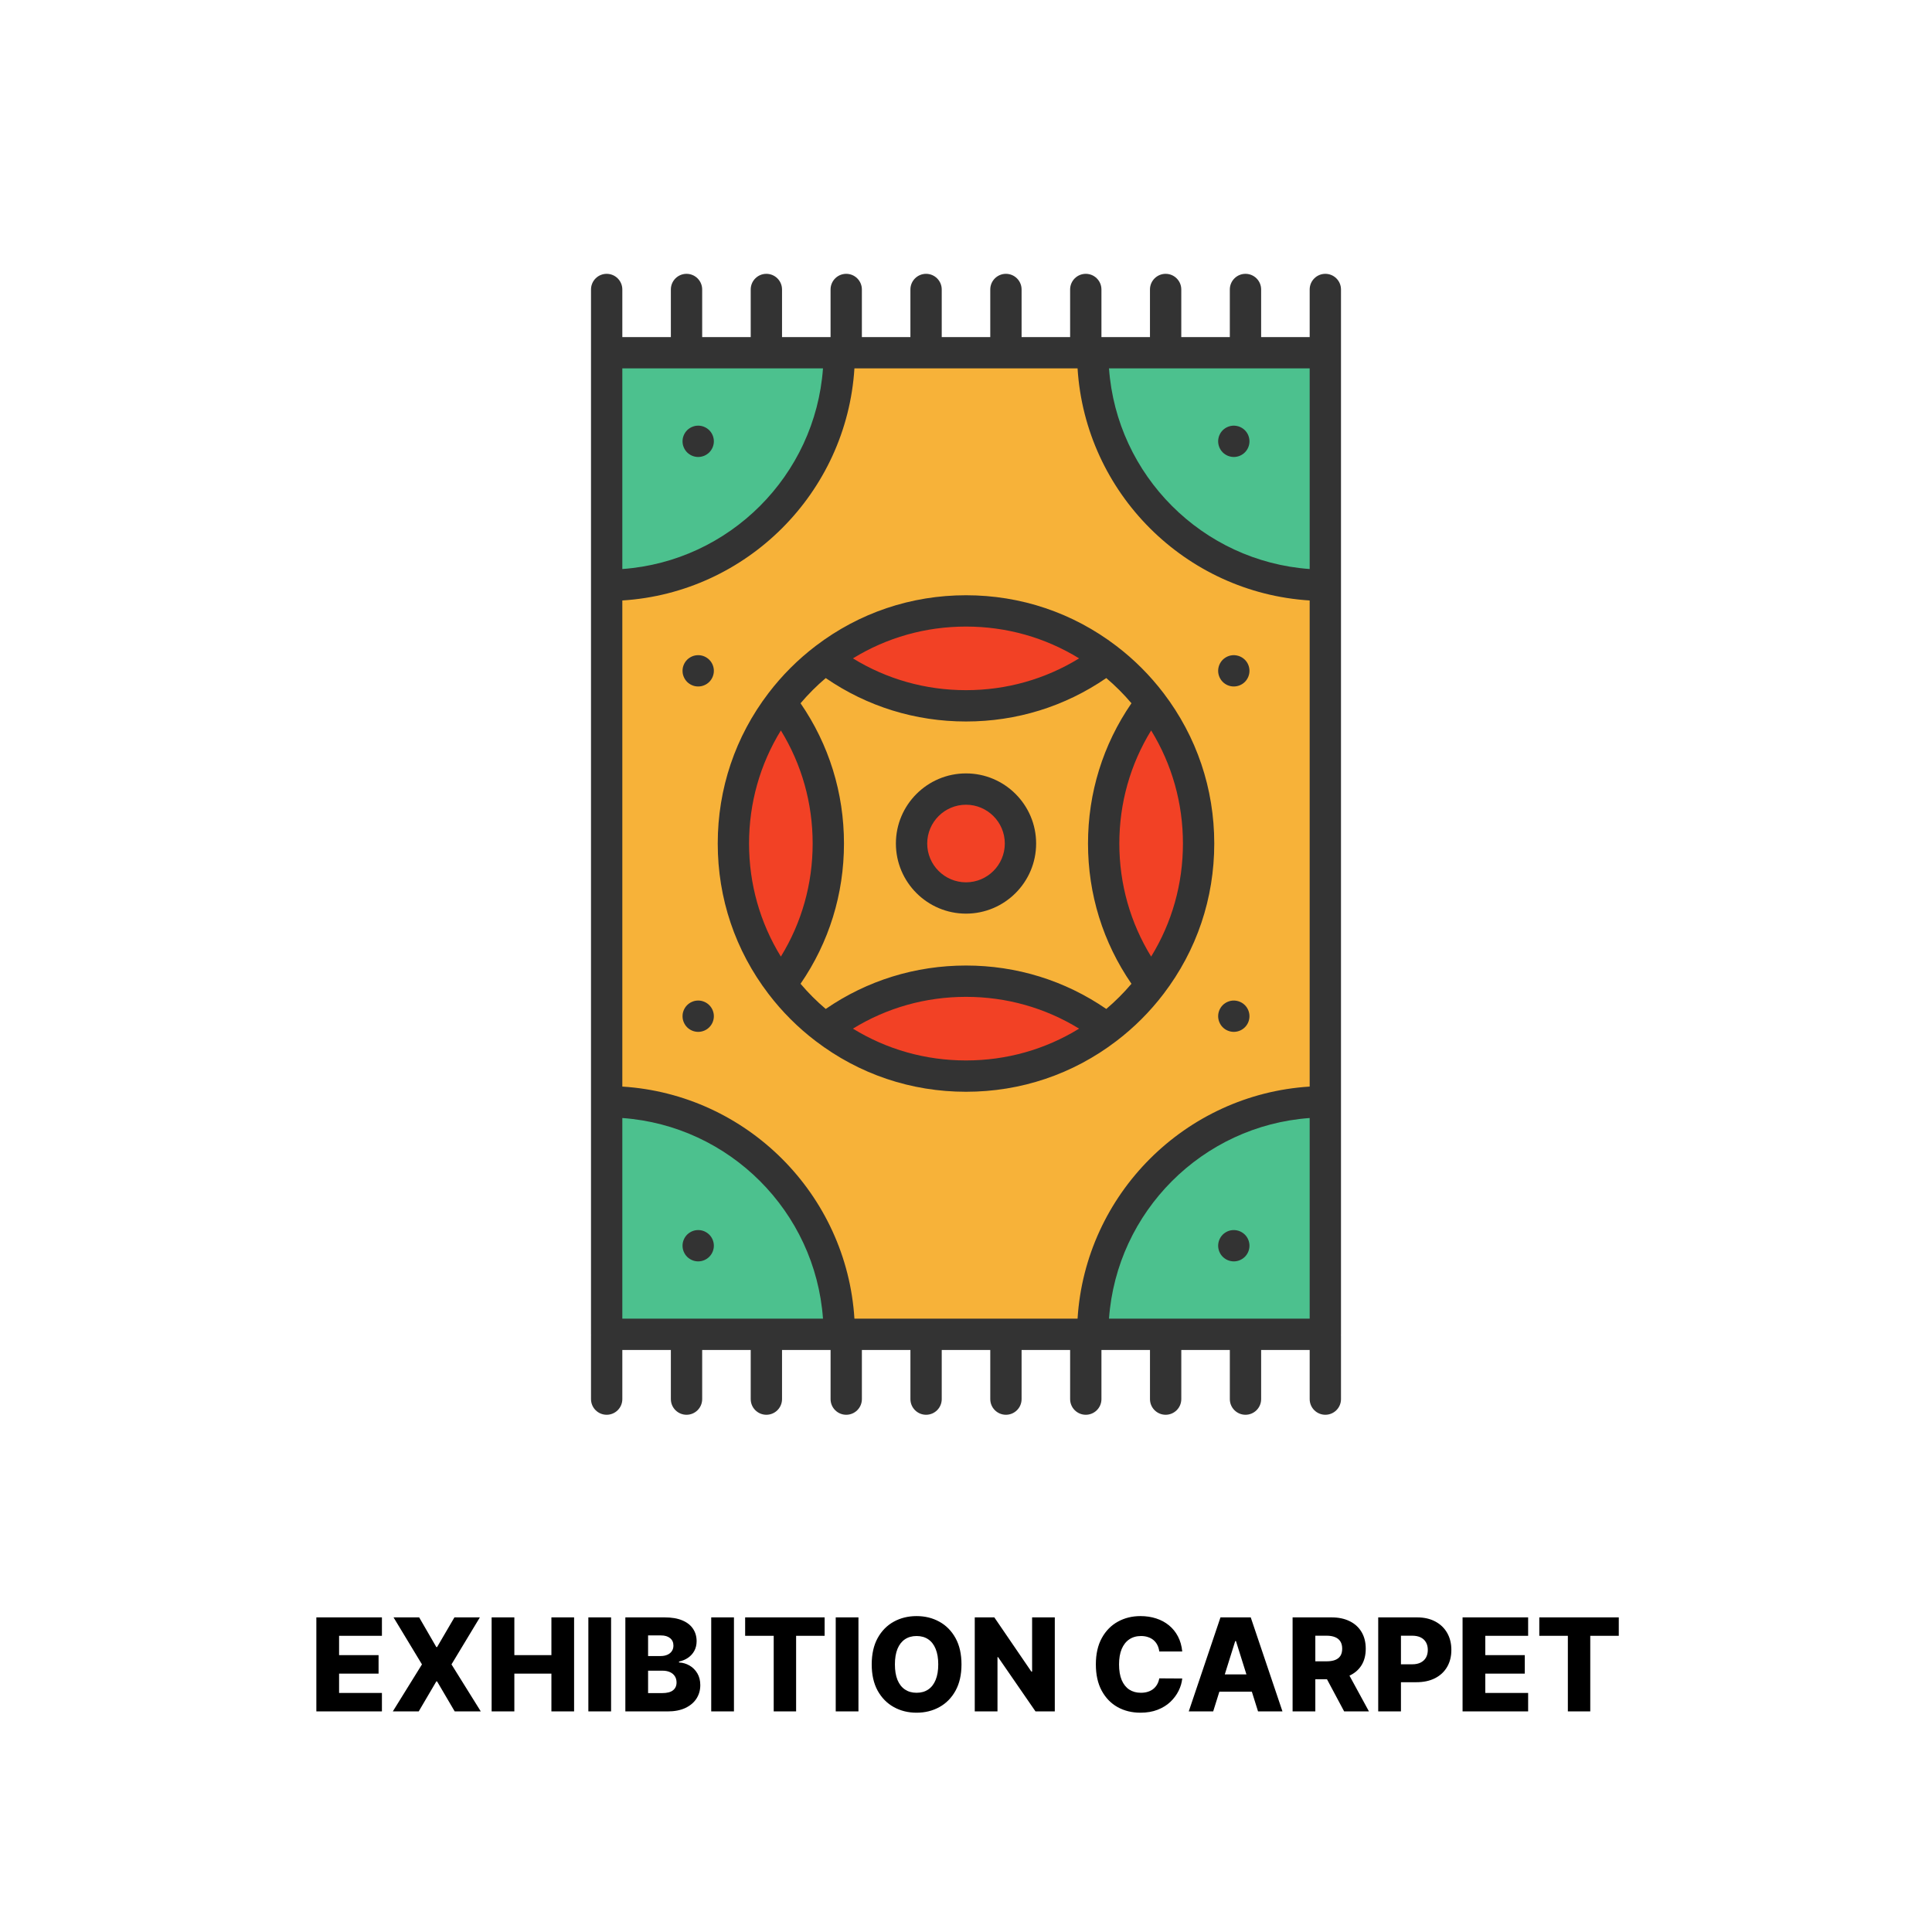 <svg width="508" height="508" viewBox="0 0 508 508" fill="none" xmlns="http://www.w3.org/2000/svg">
<g filter="url(#filter0_d_69_156)">
<rect x="4" y="4" width="500" height="500" rx="11" fill="white"/>
<path d="M83.182 450V425.273H100.423V430.126H89.159V435.197H99.542V440.063H89.159V445.146H100.423V450H83.182ZM110.215 425.273L114.731 433.085H114.924L119.488 425.273H126.177L118.715 437.636L126.419 450H119.561L114.924 442.104H114.731L110.095 450H103.285L110.952 437.636L103.478 425.273H110.215ZM129.268 450V425.273H135.244V435.197H144.988V425.273H150.953V450H144.988V440.063H135.244V450H129.268ZM160.678 425.273V450H154.702V425.273H160.678ZM164.43 450V425.273H174.741C176.592 425.273 178.142 425.534 179.39 426.058C180.645 426.581 181.587 427.313 182.215 428.255C182.851 429.197 183.169 430.287 183.169 431.527C183.169 432.469 182.971 433.31 182.577 434.05C182.183 434.783 181.639 435.391 180.947 435.874C180.255 436.357 179.454 436.695 178.544 436.888V437.129C179.542 437.178 180.464 437.447 181.309 437.938C182.163 438.429 182.847 439.113 183.362 439.991C183.877 440.86 184.135 441.89 184.135 443.082C184.135 444.41 183.797 445.597 183.12 446.643C182.444 447.682 181.466 448.503 180.186 449.107C178.907 449.702 177.353 450 175.526 450H164.43ZM170.407 445.183H174.101C175.397 445.183 176.351 444.937 176.963 444.446C177.583 443.955 177.892 443.271 177.892 442.393C177.892 441.758 177.743 441.21 177.446 440.751C177.148 440.285 176.725 439.926 176.178 439.677C175.631 439.419 174.975 439.29 174.21 439.29H170.407V445.183ZM170.407 435.439H173.715C174.367 435.439 174.946 435.33 175.453 435.113C175.961 434.896 176.355 434.582 176.637 434.171C176.926 433.761 177.071 433.266 177.071 432.686C177.071 431.857 176.778 431.205 176.19 430.73C175.602 430.255 174.81 430.018 173.811 430.018H170.407V435.439ZM192.985 425.273V450H187.008V425.273H192.985ZM195.928 430.126V425.273H216.828V430.126H209.33V450H203.438V430.126H195.928ZM225.723 425.273V450H219.746V425.273H225.723ZM252.814 437.636C252.814 440.357 252.291 442.663 251.244 444.555C250.198 446.446 248.781 447.883 246.994 448.865C245.215 449.847 243.219 450.338 241.006 450.338C238.784 450.338 236.784 449.843 235.005 448.853C233.226 447.863 231.813 446.426 230.767 444.543C229.729 442.651 229.209 440.349 229.209 437.636C229.209 434.916 229.729 432.61 230.767 430.718C231.813 428.826 233.226 427.39 235.005 426.408C236.784 425.426 238.784 424.935 241.006 424.935C243.219 424.935 245.215 425.426 246.994 426.408C248.781 427.39 250.198 428.826 251.244 430.718C252.291 432.61 252.814 434.916 252.814 437.636ZM246.704 437.636C246.704 436.027 246.475 434.666 246.016 433.555C245.565 432.445 244.913 431.603 244.06 431.032C243.215 430.46 242.197 430.175 241.006 430.175C239.822 430.175 238.804 430.46 237.951 431.032C237.098 431.603 236.442 432.445 235.983 433.555C235.532 434.666 235.307 436.027 235.307 437.636C235.307 439.246 235.532 440.607 235.983 441.717C236.442 442.828 237.098 443.669 237.951 444.241C238.804 444.812 239.822 445.098 241.006 445.098C242.197 445.098 243.215 444.812 244.06 444.241C244.913 443.669 245.565 442.828 246.016 441.717C246.475 440.607 246.704 439.246 246.704 437.636ZM277.348 425.273V450H272.277L262.437 435.729H262.28V450H256.303V425.273H261.447L271.178 439.52H271.383V425.273H277.348ZM310.856 434.232H304.819C304.738 433.612 304.573 433.052 304.324 432.553C304.074 432.054 303.744 431.628 303.334 431.273C302.923 430.919 302.436 430.65 301.873 430.464C301.317 430.271 300.702 430.175 300.026 430.175C298.826 430.175 297.792 430.469 296.923 431.056C296.061 431.644 295.397 432.493 294.93 433.604C294.472 434.714 294.242 436.059 294.242 437.636C294.242 439.278 294.476 440.655 294.942 441.766C295.417 442.868 296.081 443.701 296.935 444.265C297.796 444.82 298.814 445.098 299.989 445.098C300.649 445.098 301.249 445.013 301.788 444.844C302.336 444.675 302.815 444.43 303.225 444.108C303.644 443.778 303.986 443.379 304.251 442.913C304.525 442.438 304.714 441.902 304.819 441.307L310.856 441.343C310.751 442.438 310.433 443.516 309.902 444.579C309.379 445.641 308.658 446.611 307.741 447.489C306.823 448.358 305.704 449.05 304.384 449.565C303.072 450.08 301.567 450.338 299.869 450.338C297.631 450.338 295.627 449.847 293.856 448.865C292.093 447.875 290.701 446.434 289.678 444.543C288.656 442.651 288.145 440.349 288.145 437.636C288.145 434.916 288.664 432.61 289.702 430.718C290.741 428.826 292.145 427.39 293.916 426.408C295.687 425.426 297.671 424.935 299.869 424.935C301.366 424.935 302.75 425.144 304.022 425.562C305.294 425.973 306.413 426.577 307.379 427.374C308.344 428.162 309.129 429.132 309.733 430.283C310.337 431.434 310.711 432.75 310.856 434.232ZM318.994 450H312.57L320.913 425.273H328.87L337.213 450H330.79L324.982 431.503H324.789L318.994 450ZM318.136 440.268H331.562V444.808H318.136V440.268ZM339.875 450V425.273H350.09C351.941 425.273 353.539 425.607 354.883 426.275C356.235 426.935 357.278 427.885 358.01 429.124C358.743 430.356 359.109 431.817 359.109 433.507C359.109 435.222 358.735 436.679 357.986 437.878C357.238 439.069 356.175 439.979 354.799 440.607C353.422 441.226 351.792 441.536 349.909 441.536H343.449V436.827H348.798C349.699 436.827 350.452 436.711 351.056 436.477C351.667 436.236 352.13 435.874 352.444 435.391C352.758 434.9 352.915 434.272 352.915 433.507C352.915 432.742 352.758 432.111 352.444 431.612C352.13 431.104 351.667 430.726 351.056 430.477C350.444 430.219 349.691 430.09 348.798 430.09H345.852V450H339.875ZM353.797 438.699L359.954 450H353.434L347.397 438.699H353.797ZM362.387 450V425.273H372.602C374.453 425.273 376.051 425.635 377.395 426.359C378.747 427.076 379.79 428.078 380.522 429.366C381.254 430.646 381.621 432.135 381.621 433.833C381.621 435.54 381.246 437.033 380.498 438.312C379.757 439.584 378.699 440.57 377.322 441.271C375.946 441.971 374.312 442.321 372.42 442.321H366.118V437.612H371.31C372.211 437.612 372.964 437.455 373.567 437.141C374.179 436.827 374.642 436.389 374.956 435.825C375.27 435.254 375.427 434.59 375.427 433.833C375.427 433.068 375.27 432.408 374.956 431.853C374.642 431.29 374.179 430.855 373.567 430.549C372.956 430.243 372.203 430.09 371.31 430.09H368.364V450H362.387ZM384.567 450V425.273H401.808V430.126H390.543V435.197H400.927V440.063H390.543V445.146H401.808V450H384.567ZM404.742 430.126V425.273H425.642V430.126H418.144V450H412.252V430.126H404.742Z" fill="black"/>
<path d="M348.484 92.743H159.517V350.844H348.484V92.743Z" fill="#4CC18E"/>
<path d="M254.003 257.993C267.907 257.993 280.752 262.641 291.03 270.469C280.759 278.304 267.922 282.952 254.003 282.952C240.091 282.952 227.254 278.304 216.976 270.469C227.246 262.641 240.083 257.993 254.003 257.993Z" fill="#F24125"/>
<path d="M205.322 184.769C213.15 195.047 217.797 207.884 217.797 221.795C217.797 235.707 213.15 248.544 205.322 258.815C197.486 248.544 192.839 235.707 192.839 221.795C192.839 207.884 197.486 195.047 205.322 184.769Z" fill="#F24125"/>
<path d="M291.03 173.115C280.751 180.943 267.907 185.591 254.003 185.591C240.083 185.591 227.246 180.943 216.976 173.115C227.255 165.28 240.091 160.632 254.003 160.632C267.922 160.632 280.759 165.28 291.03 173.115Z" fill="#F24125"/>
<path d="M302.683 184.769C310.511 195.047 315.158 207.884 315.158 221.795C315.158 235.707 310.511 248.544 302.683 258.815C294.847 248.544 290.2 235.707 290.2 221.795C290.2 207.884 294.847 195.047 302.683 184.769Z" fill="#F24125"/>
<path d="M348.483 153.903V289.689C314.705 289.689 287.319 317.068 287.319 350.846H220.678C220.678 317.068 193.292 289.689 159.515 289.689V153.903C193.292 153.903 220.678 126.524 220.678 92.747H287.319C287.319 126.524 314.705 153.903 348.483 153.903ZM315.158 221.796C315.158 207.884 310.511 195.047 302.683 184.769C299.342 180.383 295.424 176.457 291.03 173.116C280.759 165.28 267.922 160.633 254.003 160.633C240.091 160.633 227.254 165.28 216.976 173.116C212.589 176.457 208.664 180.384 205.323 184.769C197.487 195.048 192.84 207.884 192.84 221.796C192.84 235.708 197.487 248.545 205.323 258.815C208.664 263.21 212.59 267.135 216.976 270.469C227.255 278.304 240.091 282.952 254.003 282.952C267.923 282.952 280.759 278.304 291.03 270.469C295.424 267.127 299.342 263.21 302.683 258.815C310.511 248.544 315.158 235.708 315.158 221.796Z" fill="#F7B239"/>
<path d="M291.03 173.115C295.424 176.457 299.341 180.383 302.683 184.769C294.847 195.047 290.2 207.884 290.2 221.796C290.2 235.707 294.847 248.544 302.683 258.815C299.341 263.209 295.424 267.127 291.03 270.468C280.751 262.64 267.907 257.993 254.003 257.993C240.083 257.993 227.246 262.64 216.976 270.468C212.589 267.134 208.664 263.209 205.323 258.815C213.151 248.544 217.798 235.707 217.798 221.796C217.798 207.884 213.151 195.047 205.323 184.769C208.664 180.382 212.59 176.457 216.976 173.115C227.246 180.944 240.083 185.591 254.003 185.591C267.907 185.591 280.751 180.944 291.03 173.115ZM268.321 221.796C268.321 213.884 261.907 207.477 254.002 207.477C246.09 207.477 239.683 213.884 239.683 221.796C239.683 229.701 246.09 236.116 254.002 236.116C261.907 236.115 268.321 229.701 268.321 221.796Z" fill="#F7B239"/>
<path d="M254.003 207.477C261.908 207.477 268.322 213.884 268.322 221.796C268.322 229.701 261.908 236.116 254.003 236.116C246.09 236.116 239.683 229.701 239.683 221.796C239.683 213.884 246.09 207.477 254.003 207.477Z" fill="#F24125"/>
<path d="M254.003 240.232C243.837 240.232 235.566 231.962 235.566 221.796C235.566 211.63 243.837 203.359 254.003 203.359C264.169 203.359 272.44 211.63 272.44 221.796C272.439 231.962 264.169 240.232 254.003 240.232ZM254.003 211.594C248.378 211.594 243.801 216.171 243.801 221.796C243.801 227.422 248.378 231.997 254.003 231.997C259.628 231.997 264.205 227.422 264.205 221.796C264.205 216.171 259.628 211.594 254.003 211.594Z" fill="#333333"/>
<path d="M305.958 182.273C302.379 177.575 298.195 173.391 293.527 169.841C282.099 161.123 268.431 156.515 254.003 156.515C239.583 156.515 225.916 161.123 214.481 169.84C209.798 173.408 205.614 177.591 202.048 182.273C193.33 193.709 188.722 207.376 188.722 221.796C188.722 236.22 193.33 249.885 202.045 261.308C205.614 266.001 209.799 270.186 214.48 273.744C225.916 282.462 239.583 287.069 254.004 287.069C268.433 287.069 282.1 282.461 293.523 273.746C298.211 270.181 302.395 265.996 305.961 261.308C314.672 249.877 319.277 236.214 319.277 221.796C319.276 207.38 314.671 193.713 305.958 182.273ZM283.738 173.113C274.812 178.592 264.644 181.473 254.002 181.473C243.355 181.473 233.187 178.592 224.266 173.115C233.19 167.633 243.358 164.75 254.002 164.75C264.651 164.75 274.818 167.632 283.738 173.113ZM196.957 221.796C196.957 211.152 199.839 200.986 205.321 192.061C210.799 200.988 213.68 211.155 213.68 221.796C213.68 232.44 210.799 242.606 205.32 251.527C199.839 242.608 196.957 232.442 196.957 221.796ZM224.267 270.469C233.187 264.992 243.356 262.111 254.003 262.111C264.645 262.111 274.813 264.992 283.739 270.471C274.821 275.953 264.653 278.834 254.003 278.834C243.359 278.834 233.192 275.952 224.267 270.469ZM290.886 265.294C280.008 257.818 267.327 253.876 254.002 253.876C240.67 253.876 227.989 257.818 217.117 265.294C214.734 263.275 212.52 261.061 210.496 258.673C217.972 247.802 221.914 235.123 221.914 221.796C221.914 208.471 217.972 195.791 210.497 184.914C212.52 182.53 214.735 180.316 217.119 178.292C227.99 185.766 240.67 189.708 254.001 189.708C267.326 189.708 280.007 185.766 290.885 178.29C293.265 180.308 295.479 182.523 297.506 184.913C290.026 195.787 286.081 208.468 286.081 221.796C286.081 235.127 290.026 247.806 297.506 258.673C295.485 261.058 293.272 263.272 290.886 265.294ZM302.682 251.527C297.2 242.609 294.317 232.443 294.317 221.796C294.317 211.152 297.2 200.985 302.682 192.061C308.16 200.988 311.041 211.155 311.041 221.796C311.041 232.44 308.16 242.605 302.682 251.527Z" fill="#333333"/>
<path d="M352.6 92.756C352.6 92.752 352.601 92.748 352.601 92.743V76.118C352.601 73.844 350.757 72 348.483 72C346.21 72 344.366 73.844 344.366 76.118V88.629H331.605V76.118C331.605 73.844 329.761 72 327.488 72C325.214 72 323.37 73.844 323.37 76.118V88.629H310.608V76.118C310.608 73.844 308.764 72 306.491 72C304.217 72 302.373 73.844 302.373 76.118V88.629H289.612V76.118C289.612 73.844 287.769 72 285.495 72C283.221 72 281.377 73.844 281.377 76.118V88.629H268.616V76.118C268.616 73.844 266.772 72 264.498 72C262.225 72 260.381 73.844 260.381 76.118V88.629H247.619V76.118C247.619 73.844 245.775 72 243.502 72C241.228 72 239.384 73.844 239.384 76.118V88.629H226.623V76.118C226.623 73.844 224.779 72 222.506 72C220.232 72 218.388 73.844 218.388 76.118V88.629H205.627V76.118C205.627 73.844 203.783 72 201.509 72C199.236 72 197.392 73.844 197.392 76.118V88.629H184.631V76.118C184.631 73.844 182.787 72 180.513 72C178.24 72 176.396 73.844 176.396 76.118V88.629H163.635V76.118C163.635 73.844 161.791 72 159.517 72C157.244 72 155.4 73.844 155.4 76.118V92.7C155.4 92.716 155.398 92.731 155.398 92.747V350.845C155.398 350.922 155.405 350.997 155.409 351.073C155.407 351.134 155.4 351.194 155.4 351.256V367.882C155.4 370.156 157.244 372 159.518 372C161.792 372 163.635 370.156 163.635 367.882V354.963H176.397V367.882C176.397 370.156 178.241 372 180.515 372C182.788 372 184.632 370.156 184.632 367.882V354.963H197.393V367.882C197.393 370.156 199.237 372 201.511 372C203.784 372 205.628 370.156 205.628 367.882V354.963H218.39V367.882C218.39 370.156 220.234 372 222.507 372C224.781 372 226.625 370.156 226.625 367.882V354.963H239.386V367.882C239.386 370.156 241.23 372 243.503 372C245.777 372 247.621 370.156 247.621 367.882V354.963H260.382V367.882C260.382 370.156 262.226 372 264.5 372C266.773 372 268.617 370.156 268.617 367.882V354.963H281.379V367.882C281.379 370.156 283.223 372 285.496 372C287.77 372 289.614 370.156 289.614 367.882V354.963H302.375V367.882C302.375 370.156 304.219 372 306.492 372C308.766 372 310.61 370.156 310.61 367.882V354.963H323.371V367.882C323.371 370.156 325.215 372 327.489 372C329.762 372 331.606 370.156 331.606 367.882V354.963H344.367V367.882C344.367 370.156 346.211 372 348.485 372C350.758 372 352.602 370.156 352.602 367.882V351.256C352.602 351.185 352.595 351.115 352.591 351.044C352.595 350.977 352.602 350.912 352.602 350.845V92.756H352.6ZM344.365 96.864V149.62C316.188 147.599 293.624 125.037 291.601 96.864H344.365ZM216.396 96.864C214.374 125.037 191.809 147.599 163.632 149.62V96.864H216.396ZM163.632 346.727V293.972C191.809 295.993 214.374 318.555 216.396 346.727H163.632ZM224.662 346.727C222.615 314.009 196.355 287.752 163.632 285.705V157.887C196.355 155.84 222.615 129.583 224.662 96.864H283.335C285.382 129.583 311.642 155.84 344.365 157.887V285.705C311.642 287.751 285.382 314.009 283.335 346.727H224.662ZM291.601 346.727C293.623 318.555 316.188 295.993 344.365 293.972V346.727H291.601Z" fill="#333333"/>
<path d="M183.584 120.159C183.317 120.159 183.042 120.131 182.774 120.076C182.514 120.021 182.253 119.946 182.006 119.843C181.759 119.74 181.519 119.61 181.299 119.459C181.073 119.315 180.86 119.136 180.668 118.951C180.482 118.759 180.311 118.553 180.16 118.326C180.009 118.1 179.885 117.86 179.782 117.613C179.679 117.366 179.597 117.105 179.542 116.844C179.494 116.576 179.467 116.309 179.467 116.041C179.467 115.773 179.494 115.499 179.542 115.231C179.597 114.971 179.679 114.71 179.782 114.463C179.885 114.216 180.009 113.975 180.16 113.756C180.311 113.529 180.482 113.317 180.668 113.125C180.86 112.939 181.073 112.768 181.299 112.617C181.519 112.466 181.759 112.342 182.006 112.239C182.253 112.136 182.514 112.054 182.774 111.999C183.31 111.896 183.859 111.896 184.387 111.999C184.648 112.054 184.909 112.136 185.156 112.239C185.403 112.342 185.643 112.466 185.869 112.617C186.096 112.768 186.302 112.939 186.494 113.125C187.263 113.893 187.702 114.957 187.702 116.041C187.702 117.119 187.263 118.182 186.494 118.951C186.302 119.136 186.096 119.315 185.869 119.459C185.643 119.61 185.403 119.74 185.156 119.843C184.909 119.946 184.648 120.021 184.387 120.076C184.12 120.131 183.853 120.159 183.584 120.159Z" fill="#333333"/>
<path d="M324.418 120.159C324.15 120.159 323.883 120.131 323.615 120.076C323.354 120.021 323.093 119.946 322.846 119.843C322.592 119.74 322.352 119.61 322.133 119.459C321.906 119.314 321.694 119.136 321.508 118.951C321.316 118.759 321.145 118.546 320.994 118.326C320.849 118.1 320.719 117.86 320.616 117.613C320.513 117.366 320.438 117.105 320.383 116.844C320.328 116.576 320.3 116.309 320.3 116.041C320.3 115.773 320.328 115.499 320.383 115.231C320.438 114.97 320.513 114.71 320.616 114.463C320.719 114.216 320.849 113.975 320.994 113.749C321.145 113.529 321.316 113.317 321.508 113.124C321.694 112.939 321.906 112.768 322.133 112.617C322.352 112.466 322.592 112.342 322.846 112.239C323.093 112.136 323.354 112.054 323.615 111.999C324.953 111.731 326.374 112.171 327.328 113.124C327.52 113.317 327.691 113.529 327.842 113.749C327.993 113.975 328.117 114.216 328.22 114.463C328.323 114.71 328.405 114.97 328.453 115.231C328.508 115.499 328.535 115.773 328.535 116.041C328.535 116.309 328.508 116.576 328.453 116.844C328.405 117.105 328.323 117.366 328.22 117.613C328.117 117.86 327.993 118.1 327.842 118.326C327.691 118.546 327.52 118.759 327.328 118.951C326.566 119.719 325.502 120.159 324.418 120.159Z" fill="#333333"/>
<path d="M183.584 331.669C183.317 331.669 183.042 331.641 182.774 331.587C182.514 331.532 182.253 331.456 182.006 331.353C181.759 331.25 181.519 331.12 181.299 330.969C181.073 330.825 180.86 330.646 180.668 330.461C180.482 330.269 180.311 330.063 180.16 329.837C180.009 329.61 179.885 329.37 179.782 329.123C179.679 328.876 179.597 328.615 179.542 328.354C179.494 328.087 179.467 327.819 179.467 327.551C179.467 327.277 179.494 327.009 179.542 326.742C179.597 326.481 179.679 326.22 179.782 325.973C179.885 325.726 180.009 325.486 180.16 325.259C180.311 325.04 180.482 324.827 180.668 324.635C180.86 324.449 181.073 324.278 181.299 324.127C181.519 323.976 181.759 323.852 182.006 323.743C182.253 323.64 182.514 323.564 182.774 323.509C183.31 323.406 183.859 323.406 184.387 323.509C184.648 323.564 184.909 323.64 185.156 323.743C185.403 323.852 185.643 323.976 185.869 324.127C186.096 324.278 186.302 324.449 186.494 324.635C187.263 325.403 187.702 326.467 187.702 327.551C187.702 328.629 187.263 329.692 186.494 330.461C186.302 330.646 186.096 330.825 185.869 330.969C185.643 331.12 185.403 331.25 185.156 331.353C184.909 331.456 184.648 331.532 184.387 331.587C184.12 331.641 183.853 331.669 183.584 331.669Z" fill="#333333"/>
<path d="M324.418 331.669C324.15 331.669 323.883 331.641 323.615 331.586C323.354 331.532 323.093 331.456 322.846 331.353C322.592 331.25 322.352 331.12 322.133 330.969C321.906 330.818 321.694 330.646 321.508 330.461C321.316 330.269 321.145 330.056 320.994 329.837C320.849 329.61 320.719 329.37 320.616 329.123C320.513 328.876 320.438 328.615 320.383 328.354C320.328 328.087 320.3 327.819 320.3 327.551C320.3 327.284 320.328 327.009 320.383 326.741C320.438 326.481 320.513 326.22 320.616 325.973C320.719 325.726 320.849 325.486 320.994 325.259C321.145 325.04 321.316 324.827 321.508 324.635C321.694 324.449 321.906 324.271 322.133 324.127C322.352 323.976 322.592 323.846 322.846 323.743C323.093 323.64 323.354 323.564 323.615 323.509C324.953 323.242 326.374 323.681 327.328 324.635C327.52 324.827 327.691 325.04 327.842 325.259C327.993 325.486 328.117 325.726 328.22 325.973C328.323 326.22 328.405 326.481 328.453 326.741C328.508 327.009 328.535 327.284 328.535 327.551C328.535 327.819 328.508 328.087 328.453 328.354C328.405 328.615 328.323 328.876 328.22 329.123C328.117 329.37 327.993 329.61 327.842 329.837C327.691 330.056 327.52 330.269 327.328 330.461C326.566 331.223 325.502 331.669 324.418 331.669Z" fill="#333333"/>
<path d="M183.584 180.501C183.317 180.501 183.042 180.473 182.774 180.425C182.514 180.371 182.253 180.288 182.006 180.185C181.759 180.082 181.519 179.959 181.299 179.808C181.073 179.657 180.86 179.485 180.668 179.3C180.482 179.108 180.311 178.895 180.16 178.669C180.009 178.449 179.885 178.209 179.782 177.962C179.679 177.715 179.597 177.454 179.542 177.193C179.494 176.926 179.467 176.651 179.467 176.383C179.467 176.116 179.494 175.848 179.542 175.58C179.597 175.32 179.679 175.059 179.782 174.812C179.885 174.565 180.009 174.325 180.16 174.098C180.311 173.872 180.482 173.666 180.668 173.474C180.86 173.288 181.073 173.11 181.299 172.966C181.519 172.815 181.759 172.684 182.006 172.582C182.253 172.479 182.514 172.403 182.774 172.348C183.31 172.245 183.859 172.245 184.387 172.348C184.648 172.403 184.909 172.479 185.156 172.582C185.403 172.684 185.643 172.815 185.869 172.966C186.096 173.11 186.302 173.288 186.494 173.474C187.263 174.242 187.702 175.306 187.702 176.383C187.702 177.468 187.263 178.531 186.494 179.3C186.302 179.485 186.096 179.657 185.869 179.808C185.643 179.959 185.403 180.082 185.156 180.185C184.909 180.288 184.648 180.371 184.387 180.425C184.12 180.473 183.853 180.501 183.584 180.501Z" fill="#333333"/>
<path d="M324.418 180.501C324.15 180.501 323.876 180.48 323.615 180.425C323.354 180.37 323.093 180.295 322.846 180.192C322.592 180.089 322.352 179.959 322.133 179.808C321.906 179.664 321.694 179.485 321.508 179.3C320.74 178.531 320.3 177.468 320.3 176.39C320.3 176.116 320.328 175.848 320.383 175.58C320.438 175.32 320.513 175.059 320.616 174.812C320.719 174.565 320.849 174.325 320.994 174.098C321.145 173.878 321.316 173.666 321.508 173.474C321.694 173.288 321.906 173.11 322.133 172.966C322.352 172.815 322.592 172.684 322.846 172.581C323.093 172.478 323.354 172.403 323.615 172.348C324.953 172.08 326.374 172.52 327.328 173.474C327.52 173.666 327.691 173.878 327.842 174.098C327.993 174.325 328.117 174.565 328.22 174.812C328.323 175.059 328.405 175.32 328.453 175.58C328.508 175.848 328.535 176.116 328.535 176.39C328.535 177.474 328.096 178.531 327.328 179.3C326.566 180.062 325.502 180.501 324.418 180.501Z" fill="#333333"/>
<path d="M183.584 271.32C183.317 271.32 183.042 271.292 182.774 271.237C182.514 271.183 182.253 271.107 182.006 271.004C181.759 270.901 181.519 270.771 181.299 270.627C181.073 270.476 180.86 270.304 180.668 270.112C180.482 269.92 180.311 269.714 180.16 269.487C180.009 269.261 179.885 269.021 179.782 268.774C179.679 268.527 179.597 268.266 179.542 268.005C179.494 267.738 179.467 267.47 179.467 267.202C179.467 266.935 179.494 266.66 179.542 266.399C179.597 266.132 179.679 265.871 179.782 265.624C179.885 265.377 180.009 265.137 180.16 264.917C180.311 264.691 180.482 264.478 180.668 264.293C180.86 264.1 181.073 263.929 181.299 263.778C181.519 263.627 181.759 263.503 182.006 263.4C182.253 263.297 182.514 263.215 182.774 263.16C183.31 263.057 183.859 263.057 184.387 263.16C184.648 263.215 184.909 263.297 185.156 263.4C185.403 263.503 185.643 263.627 185.869 263.778C186.096 263.929 186.302 264.1 186.494 264.293C187.263 265.054 187.702 266.118 187.702 267.202C187.702 268.287 187.263 269.343 186.494 270.112C186.302 270.304 186.096 270.476 185.869 270.627C185.643 270.771 185.403 270.901 185.156 271.004C184.909 271.107 184.648 271.183 184.387 271.237C184.12 271.292 183.853 271.32 183.584 271.32Z" fill="#333333"/>
<path d="M324.418 271.32C324.15 271.32 323.883 271.292 323.615 271.237C323.354 271.182 323.093 271.107 322.846 271.004C322.592 270.901 322.352 270.771 322.133 270.627C321.906 270.476 321.694 270.304 321.508 270.112C321.316 269.92 321.145 269.714 320.994 269.487C320.849 269.261 320.719 269.021 320.616 268.774C320.513 268.527 320.438 268.266 320.383 268.005C320.328 267.737 320.3 267.47 320.3 267.202C320.3 266.118 320.74 265.054 321.508 264.286C321.694 264.1 321.906 263.929 322.133 263.778C322.352 263.627 322.592 263.503 322.846 263.4C323.093 263.297 323.354 263.215 323.615 263.16C324.953 262.892 326.374 263.332 327.328 264.286C328.096 265.054 328.535 266.118 328.535 267.202C328.535 267.47 328.508 267.737 328.453 268.005C328.405 268.266 328.323 268.527 328.22 268.774C328.117 269.021 327.993 269.261 327.842 269.487C327.691 269.714 327.52 269.92 327.328 270.112C326.566 270.88 325.502 271.32 324.418 271.32Z" fill="#333333"/>
</g>
<defs>
<filter id="filter0_d_69_156" x="0" y="0" width="508" height="508" filterUnits="userSpaceOnUse" color-interpolation-filters="sRGB">
<feFlood flood-opacity="0" result="BackgroundImageFix"/>
<feColorMatrix in="SourceAlpha" type="matrix" values="0 0 0 0 0 0 0 0 0 0 0 0 0 0 0 0 0 0 127 0" result="hardAlpha"/>
<feOffset/>
<feGaussianBlur stdDeviation="2"/>
<feComposite in2="hardAlpha" operator="out"/>
<feColorMatrix type="matrix" values="0 0 0 0 0 0 0 0 0 0 0 0 0 0 0 0 0 0 0.25 0"/>
<feBlend mode="normal" in2="BackgroundImageFix" result="effect1_dropShadow_69_156"/>
<feBlend mode="normal" in="SourceGraphic" in2="effect1_dropShadow_69_156" result="shape"/>
</filter>
</defs>
</svg>
